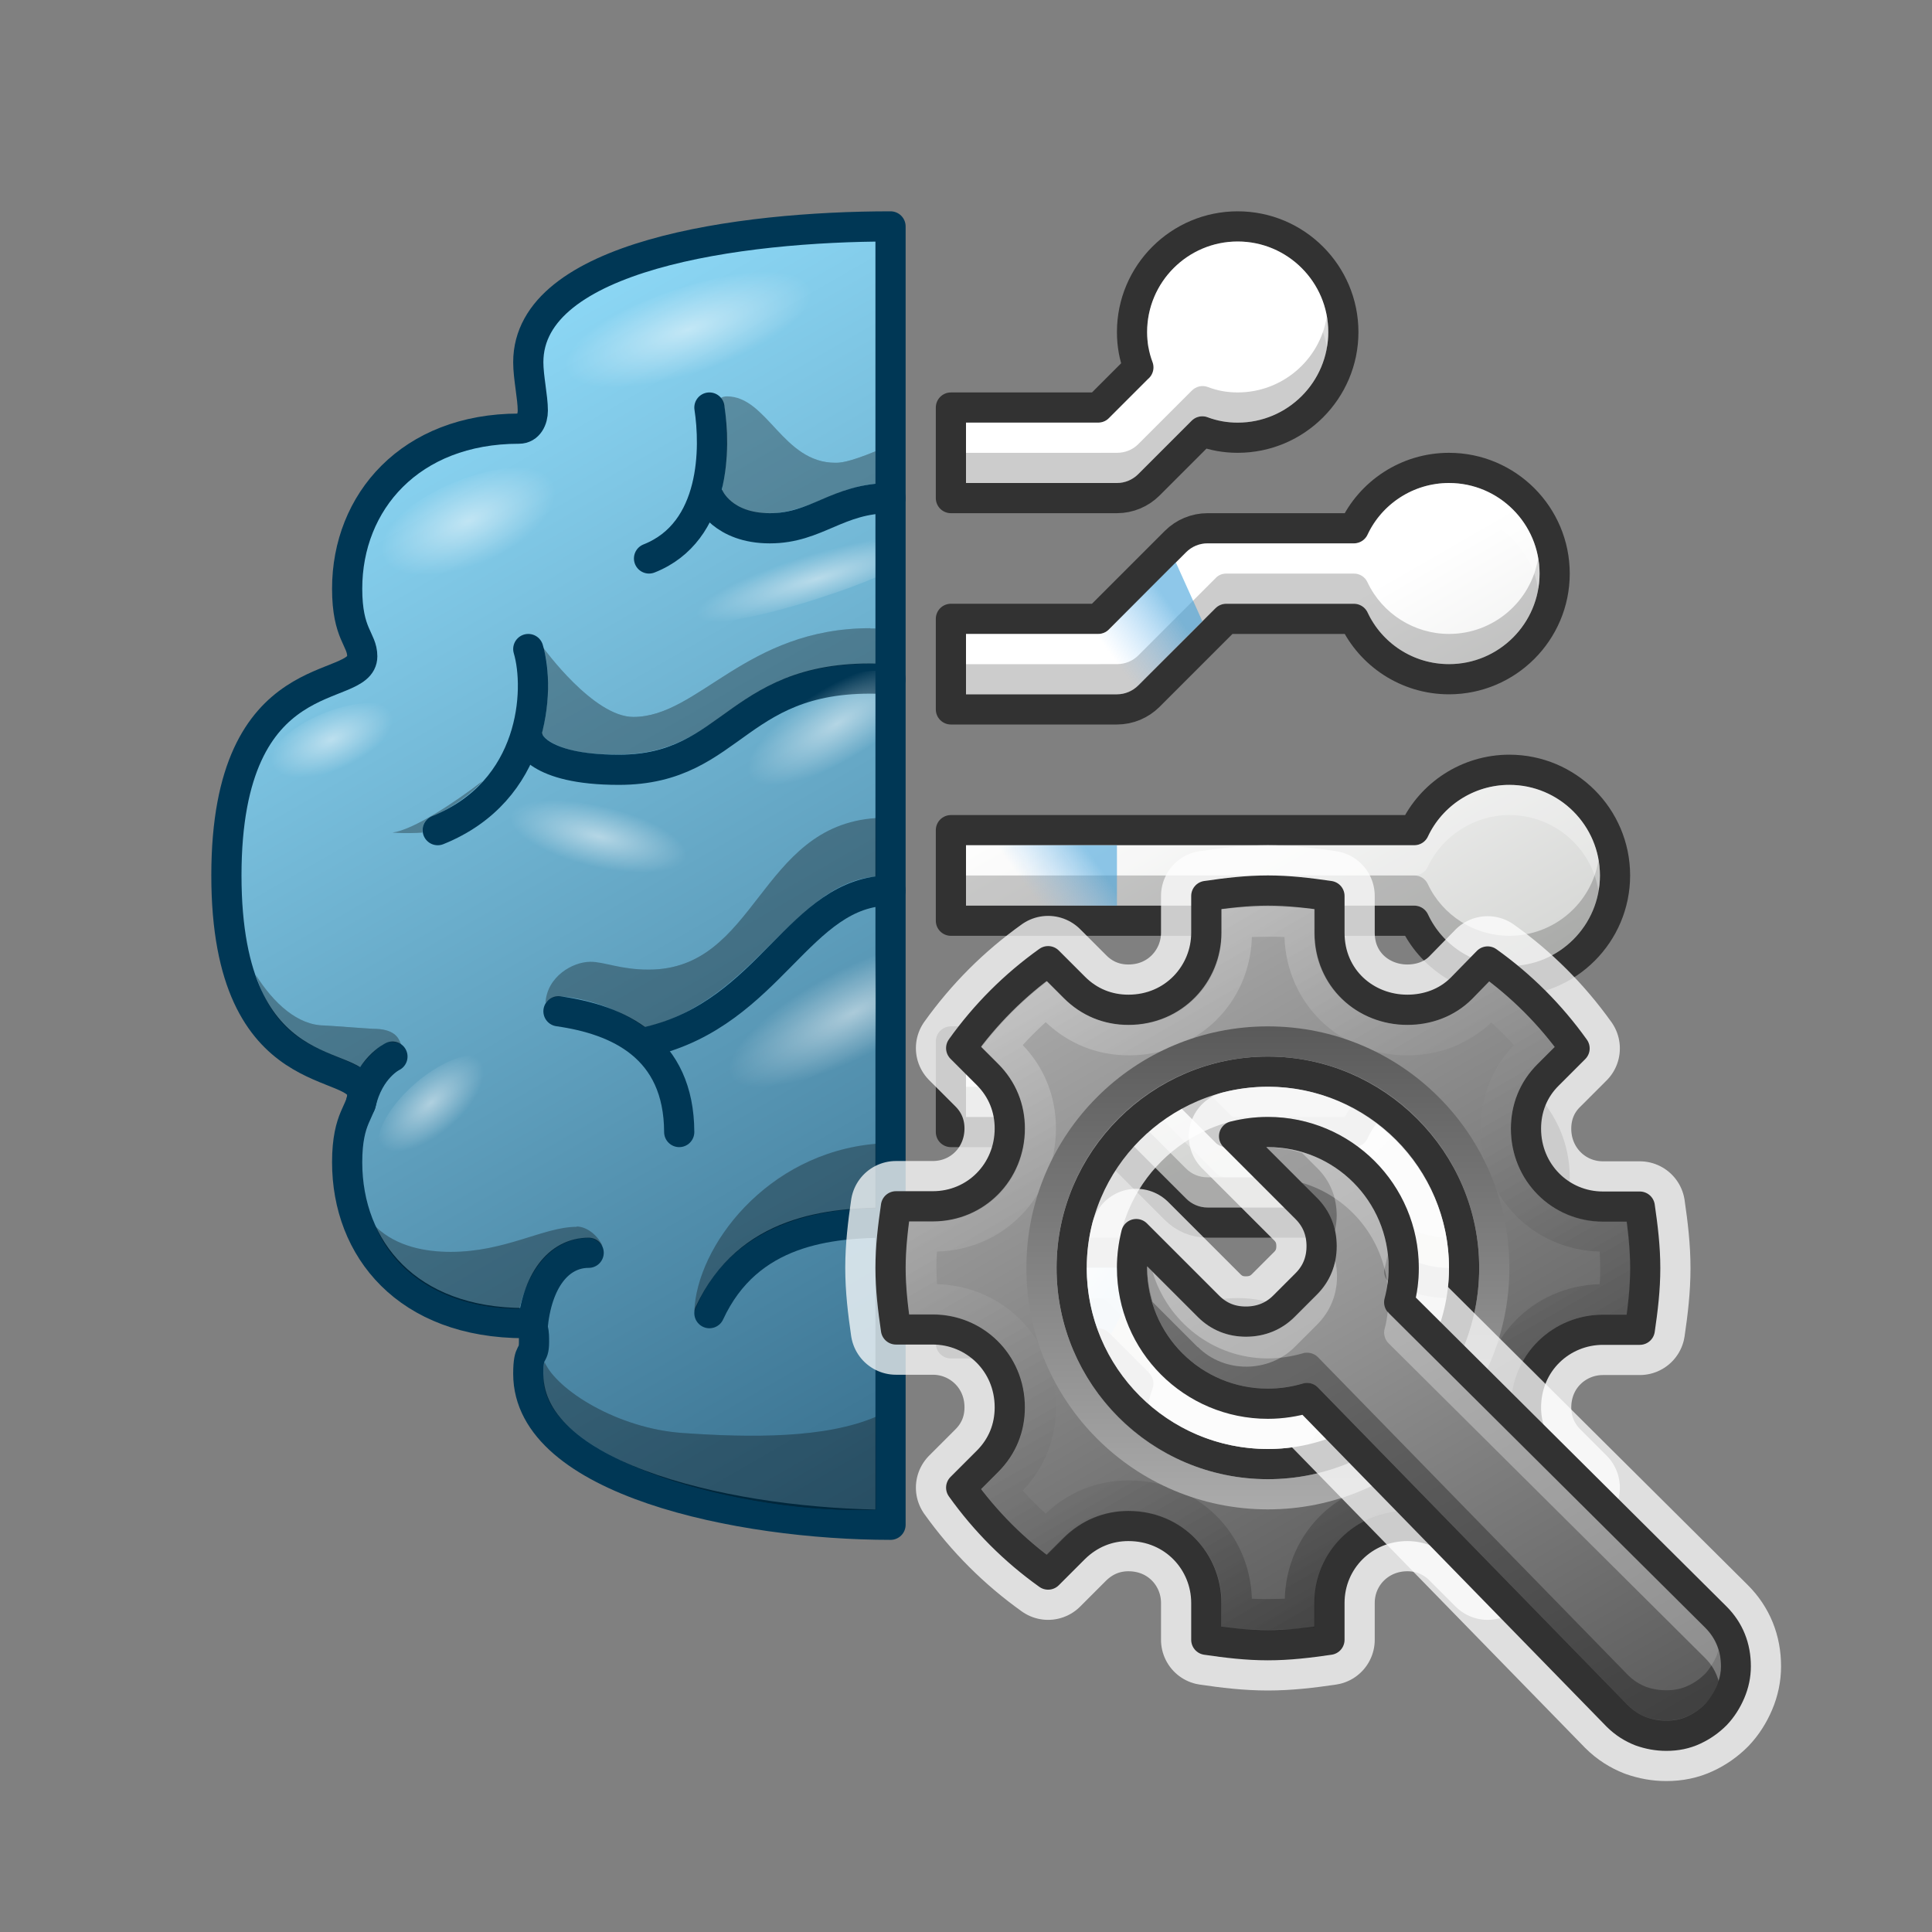 <?xml version="1.0" encoding="UTF-8"?><svg id="IT_2" xmlns="http://www.w3.org/2000/svg" xmlns:xlink="http://www.w3.org/1999/xlink" viewBox="0 0 64 64"><rect x="0" y="0" width="64" height="64" fill="#808080" stroke="none"/><defs><linearGradient id="linear-gradient" x1="13.97" y1="12.45" x2="34.33" y2="47.71" gradientUnits="userSpaceOnUse"><stop offset="0" stop-color="#8cd7f5"/><stop offset="1" stop-color="#376e8c"/></linearGradient><linearGradient id="linear-gradient-2" x1="35.79" y1="31.24" x2="48.21" y2="52.76" gradientUnits="userSpaceOnUse"><stop offset="0" stop-color="#aaa"/><stop offset="1" stop-color="#5a5a5a"/></linearGradient><linearGradient id="linear-gradient-3" x1="38.98" y1="23.18" x2="46" y2="35.35" gradientUnits="userSpaceOnUse"><stop offset="0" stop-color="#fff"/><stop offset="1" stop-color="#d4d5d3"/></linearGradient><radialGradient id="Dégradé_sans_nom_6" cx="3.62" cy="28.61" fx="3.62" fy="28.61" r="3.15" gradientTransform="translate(17.91 -2.25) scale(1.36 .46)" gradientUnits="userSpaceOnUse"><stop offset="0" stop-color="#fff"/><stop offset="1" stop-color="#fff" stop-opacity="0"/></radialGradient><radialGradient id="Dégradé_sans_nom_6-2" cx="14.49" cy="35.71" fx="14.49" fy="35.71" r="3.15" gradientTransform="translate(1.37 .84) scale(.98 .46)" xlink:href="#Dégradé_sans_nom_6"/><radialGradient id="Dégradé_sans_nom_6-3" cx="7.31" cy="39.5" fx="7.31" fy="39.5" r="2.2" gradientTransform="translate(3.88 6.32) scale(.98 .46)" xlink:href="#Dégradé_sans_nom_6"/><radialGradient id="Dégradé_sans_nom_6-4" cx="-2.45" cy="11.96" fx="-2.45" fy="11.96" r="2.2" gradientTransform="translate(25.36 31.07) rotate(90) scale(1.36 .46)" xlink:href="#Dégradé_sans_nom_6"/><radialGradient id="Dégradé_sans_nom_6-5" cx="-4.89" cy="62.25" fx="-4.89" fy="62.25" r="2.2" gradientTransform="translate(19.19 7.84) scale(.98 .46)" xlink:href="#Dégradé_sans_nom_6"/><radialGradient id="Dégradé_sans_nom_7" cx="3.54" cy="33.54" fx="3.54" fy="33.54" r="3.11" gradientTransform="translate(12.24 24.44) rotate(-29.15) scale(1.47 .47) skewX(5.06)" gradientUnits="userSpaceOnUse"><stop offset="0" stop-color="#fff"/><stop offset="1" stop-color="#fff" stop-opacity="0"/></radialGradient><radialGradient id="Dégradé_sans_nom_6-6" cx="27.77" cy="24.02" fx="27.77" fy="24.02" r="3.39" gradientTransform="translate(-.5 30.94) rotate(-31.16) scale(1 .36)" xlink:href="#Dégradé_sans_nom_6"/><radialGradient id="Dégradé_sans_nom_6-7" cx="27.02" cy="19.09" fx="27.02" fy="19.09" r="4.14" gradientTransform="translate(.07 23.31) rotate(-16.75) scale(1 .2)" xlink:href="#Dégradé_sans_nom_6"/><linearGradient id="Dégradé_sans_nom_18" x1="10.89" y1="32.93" x2="10.81" y2="34.86" gradientUnits="userSpaceOnUse"><stop offset=".28" stop-color="#000" stop-opacity="0"/><stop offset="1" stop-color="#000"/></linearGradient><linearGradient id="Dégradé_sans_nom_10" x1="13.01" y1="26.73" x2="15.99" y2="26.73" gradientUnits="userSpaceOnUse"><stop offset="0" stop-color="#000" stop-opacity="0"/><stop offset="1" stop-color="#000"/></linearGradient><linearGradient id="Dégradé_sans_nom_19" x1="23.02" y1="21.08" x2="23.88" y2="23.93" gradientUnits="userSpaceOnUse"><stop offset=".13" stop-color="#000" stop-opacity="0"/><stop offset="1" stop-color="#000"/></linearGradient><linearGradient id="Dégradé_sans_nom_20" x1="26.45" y1="13.35" x2="26.42" y2="16.71" gradientUnits="userSpaceOnUse"><stop offset=".12" stop-color="#000" stop-opacity="0"/><stop offset="1" stop-color="#000"/></linearGradient><linearGradient id="Dégradé_sans_nom_17" x1="22.59" y1="28.51" x2="24.57" y2="31.94" gradientUnits="userSpaceOnUse"><stop offset=".45" stop-color="#000" stop-opacity="0"/><stop offset="1" stop-color="#000"/></linearGradient><linearGradient id="Dégradé_sans_nom_16" x1="16.18" y1="40.58" x2="16.35" y2="43.02" gradientUnits="userSpaceOnUse"><stop offset=".25" stop-color="#000" stop-opacity="0"/><stop offset="1" stop-color="#000"/></linearGradient><radialGradient id="Dégradé_sans_nom_13" cx="26.59" cy="40.75" fx="26.59" fy="40.75" r="4.41" gradientTransform="translate(-4.06 45.03) rotate(-38.75) scale(1 .39)" gradientUnits="userSpaceOnUse"><stop offset="0" stop-color="#000"/><stop offset="1" stop-color="#000" stop-opacity="0"/></radialGradient><linearGradient id="Dégradé_sans_nom_21" x1="23.62" y1="46.46" x2="23.36" y2="49.16" gradientUnits="userSpaceOnUse"><stop offset=".13" stop-color="#000" stop-opacity="0"/><stop offset="1" stop-color="#000"/></linearGradient><linearGradient id="Dégradé_sans_nom_31" x1="38.93" y1="20.25" x2="36.85" y2="21.77" gradientUnits="userSpaceOnUse"><stop offset="0" stop-color="#42a2da"/><stop offset="1" stop-color="#78befa" stop-opacity="0"/></linearGradient><linearGradient id="Dégradé_sans_nom_31-2" x1="36.18" y1="6.66" x2="34.39" y2="7.96" gradientTransform="translate(0 50.29) scale(1 -1)" xlink:href="#Dégradé_sans_nom_31"/><linearGradient id="Dégradé_sans_nom_31-3" x1="36.07" y1="28.22" x2="34.17" y2="29.61" xlink:href="#Dégradé_sans_nom_31"/><linearGradient id="Blanc_Noir" x1="36.06" y1="31.71" x2="47.94" y2="52.29" gradientUnits="userSpaceOnUse"><stop offset="0" stop-color="#fff"/><stop offset="1" stop-color="#000"/></linearGradient><linearGradient id="Dégradé_sans_nom_32" x1="42" y1="34.05" x2="42" y2="49.86" gradientUnits="userSpaceOnUse"><stop offset="0" stop-color="#5a5a5a"/><stop offset="1" stop-color="#aaa"/></linearGradient><linearGradient id="linear-gradient-4" x1="40.98" y1="37.58" x2="53.31" y2="58.94" xlink:href="#linear-gradient-2"/></defs><g id="B"><g id="MACHINE_LEARNING"><g id="CERVEAU"><path d="M29.5,7.5c-5,0-12,.96-12,4.5,0,.5,.15,1.16,.15,1.6,0,.29-.14,.6-.46,.6-3.6,0-5.69,2.43-5.69,5.3,0,1.52,.5,1.67,.5,2.24,0,1.3-4.5,.02-4.5,7.26,0,7.24,4.5,5.96,4.5,7.26,0,.56-.5,.72-.5,2.24,0,2.87,1.98,5.33,5.88,5.33,.32,0,.31,.34,.31,.63,0,.53-.19,.2-.19,1.05,0,3.54,7,5,12,5V7.5Z" fill="url(#linear-gradient)" stroke="#003755" stroke-linejoin="round"/><g><path d="M29.5,16.5c-1.76,0-2.44,1-4,1s-2-1-2-1" fill="none" stroke="#003755" stroke-linecap="round" stroke-linejoin="round"/><path d="M23.5,13.5c.2,1.3,.23,4.12-2,5" fill="none" stroke="#003755" stroke-linecap="round" stroke-linejoin="round"/><path d="M29.5,22.5c-5.15-.32-5.1,3-9,3-2.76,0-3-1-3-1" fill="none" stroke="#003755" stroke-linecap="round" stroke-linejoin="round"/><path d="M17.5,21.5c.4,1.35,.23,4.7-3,6" fill="none" stroke="#003755" stroke-linecap="round" stroke-linejoin="round"/><path d="M29.5,29.5c-3.03,0-3.95,4.04-8,5" fill="none" stroke="#003755" stroke-linecap="round" stroke-linejoin="round"/><path d="M18.5,33.5c1.98,.28,3.99,1.19,4,4" fill="none" stroke="#003755" stroke-linecap="round" stroke-linejoin="round"/><path d="M29.5,40.5c-2,0-4.72,.23-6,3" fill="none" stroke="#003755" stroke-linecap="round" stroke-linejoin="round"/><path d="M17.64,43.99c.14-1.56,.86-2.49,1.86-2.49" fill="none" stroke="#003755" stroke-linecap="round" stroke-linejoin="round"/><path d="M11.95,36.57c.27-1.2,1.05-1.57,1.05-1.57" fill="none" stroke="#003755" stroke-linecap="round" stroke-linejoin="round"/></g><g id="lumiere" opacity=".5"><ellipse cx="22.84" cy="11" rx="4.68" ry="1.48" transform="translate(-2.31 7.79) rotate(-18.44)" fill="url(#Dégradé_sans_nom_6)"/><ellipse cx="15.52" cy="17.39" rx="3.36" ry="1.48" transform="translate(-5.64 7.61) rotate(-23.45)" fill="url(#Dégradé_sans_nom_6-2)"/><ellipse cx="11.02" cy="24.62" rx="2.35" ry="1.03" transform="translate(-8.89 6.42) rotate(-23.45)" fill="url(#Dégradé_sans_nom_6-3)"/><ellipse cx="19.82" cy="27.75" rx="1.03" ry="3.26" transform="translate(-11.73 40.67) rotate(-76.73)" fill="url(#Dégradé_sans_nom_6-4)"/><ellipse cx="14.42" cy="36.68" rx="2.35" ry="1.03" transform="translate(-20.54 18.48) rotate(-41.04)" fill="url(#Dégradé_sans_nom_6-5)"/><path d="M29.01,31.61v3.76c-2.18,.97-4.37,1.16-4.99,.42-.68-.79,.62-2.31,2.89-3.41,.7-.34,1.42-.6,2.1-.78Z" fill="url(#Dégradé_sans_nom_7)"/><path d="M29,22.21v2.52c-.26,.26-.56,.49-.9,.71-1.44,.91-2.92,1.12-3.34,.46-.41-.64,.4-1.92,1.82-2.83,.86-.56,1.76-.85,2.42-.85Z" fill="url(#Dégradé_sans_nom_6-6)"/><path d="M29,17.65v1.48c-.51,.22-1.09,.43-1.7,.63-2.41,.8-4.48,1.12-4.61,.71-.15-.41,1.7-1.4,4.11-2.2,.79-.26,1.54-.47,2.2-.62Z" fill="url(#Dégradé_sans_nom_6-7)"/></g><g id="ombres" opacity=".3"><g><path d="M10.74,33.97c.09,0,1.53,.11,1.61,.11,.7,0,.85,.28,.93,.51-.07-.04-.14-.07-.33-.08-.2,0-.51,.2-1.03,.84-1.11-.6-2.71-.72-3.45-3.06,.6,.95,1.4,1.68,2.28,1.68Z"/><path d="M15.99,25.87c-.37,.41-.99,.89-1.69,1.17-.23,.1-.31,.29-.31,.54-.57,.04-.99,0-.99,0,.69-.09,2.06-.99,2.98-1.7Z"/><path d="M28.83,20.82c.06,0,.12,0,.17,0v1.16s-.04,0-.05,0c-4.88,0-4.88,3.01-8.5,3.01-1.67,0-2.3-.39-2.51-.68,.14-.47,.2-.96,.21-1.44s-.02-1.06-.16-1.42c.03,.03,1.67,2.3,2.99,2.3,2.16,0,3.72-2.94,7.85-2.94Z"/><path d="M29,14.96v1.06c-1.46,.14-2.22,.98-3.58,.98-.8,0-1.35-.41-1.5-.77,.1-.53,.15-.96,.15-1.4,0-1.36-.1-1.51-.19-1.65,.05-.03,.12-.05,.2-.05,1.34,0,1.85,2.2,3.59,2.2,.14,0,.41,0,1.33-.38Z"/><path d="M29.01,27.09v1.94c-2.76,.24-4.08,4.19-7.66,4.99-1.23-.87-2.54-1.01-2.8-1.01-.14,0-.33,.03-.48,.21,.05-.87,.9-1.36,1.49-1.36,.47,0,.99,.26,1.93,.26,3.59,0,3.64-4.76,7.52-5.02Z"/><path d="M19.1,40.63c.36,0,.72,.32,.86,.65-.12-.14-.28-.27-.46-.27-1.09,0-1.95,.87-2.3,2.34-2.38,0-4.11-1.14-4.75-2.71,.69,.66,1.66,.83,2.48,.83,1.82,0,3.08-.83,4.17-.83Z"/><path d="M29.01,37.89v2.14c-2.04-.01-4.89,.6-6.01,3.42,.07-2.15,2.39-5.25,6.01-5.56Z"/><path d="M29.01,46.93v3.08c-4.29,.17-11.01-1.61-11.01-4.39,0-.4,.04-.5,.04-.5,.4,.92,2.41,2.2,4.57,2.35,2.27,.16,4.74,.18,6.41-.54Z"/></g><g><path d="M10.74,33.97c.09,0,1.53,.11,1.61,.11,.7,0,.85,.28,.93,.51-.07-.04-.14-.07-.33-.08-.2,0-.51,.2-1.03,.84-1.11-.6-2.71-.72-3.45-3.06,.6,.95,1.4,1.68,2.28,1.68Z" fill="url(#Dégradé_sans_nom_18)"/><path d="M15.99,25.87c-.37,.41-.99,.89-1.69,1.17-.23,.1-.31,.29-.31,.54-.57,.04-.99,0-.99,0,.69-.09,2.06-.99,2.98-1.7Z" fill="url(#Dégradé_sans_nom_10)"/><path d="M28.83,20.82c.06,0,.12,0,.17,0v1.16s-.04,0-.05,0c-4.88,0-4.88,3.01-8.5,3.01-1.67,0-2.3-.39-2.51-.68,.14-.47,.2-.96,.21-1.44s-.02-1.06-.16-1.42c.03,.03,1.67,2.3,2.99,2.3,2.16,0,3.72-2.94,7.85-2.94Z" fill="url(#Dégradé_sans_nom_19)"/><path d="M29,14.96v1.06c-1.46,.14-2.22,.98-3.58,.98-.8,0-1.35-.41-1.5-.77,.1-.53,.15-.96,.15-1.4,0-1.36-.1-1.51-.19-1.65,.05-.03,.12-.05,.2-.05,1.34,0,1.85,2.2,3.59,2.2,.14,0,.41,0,1.33-.38Z" fill="url(#Dégradé_sans_nom_20)"/><path d="M29.01,27.09v1.94c-2.76,.24-4.08,4.19-7.66,4.99-1.23-.87-2.54-1.01-2.8-1.01-.14,0-.33,.03-.48,.21,.05-.87,.9-1.36,1.49-1.36,.47,0,.99,.26,1.93,.26,3.59,0,3.64-4.76,7.52-5.02Z" fill="url(#Dégradé_sans_nom_17)"/><path d="M19.1,40.63c.36,0,.72,.32,.86,.65-.12-.14-.28-.27-.46-.27-1.09,0-1.95,.87-2.3,2.34-2.38,0-4.11-1.14-4.75-2.71,.69,.66,1.66,.83,2.48,.83,1.82,0,3.08-.83,4.17-.83Z" fill="url(#Dégradé_sans_nom_16)"/><path d="M29.01,37.89v2.14c-2.04-.01-4.89,.6-6.01,3.42,.07-2.15,2.39-5.25,6.01-5.56Z" fill="url(#Dégradé_sans_nom_13)"/><path d="M29.01,46.93v3.08c-4.29,.17-11.01-1.61-11.01-4.39,0-.4,.04-.5,.04-.5,.4,.92,2.41,2.2,4.57,2.35,2.27,.16,4.74,.18,6.41-.54Z" fill="url(#Dégradé_sans_nom_21)"/></g></g></g><g id="MACHINE"><g><path d="M53.5,29c0,1.93-1.57,3.5-3.5,3.5-1.39,0-2.6-.82-3.15-2h-15.35v-3h15.35c.55-1.18,1.76-2,3.15-2,1.93,0,3.5,1.57,3.5,3.5Z" fill="url(#linear-gradient-3)" stroke="#323232" stroke-linejoin="round"/><path d="M51.5,19c0,1.93-1.57,3.5-3.5,3.5-1.39,0-2.6-.82-3.15-2h-4.23l-2.56,2.56c-.28,.28-.66,.44-1.06,.44h-5.5v-3h4.88l2.56-2.56c.28-.28,.66-.44,1.06-.44h4.85c.55-1.18,1.76-2,3.15-2,1.93,0,3.5,1.57,3.5,3.5Z" fill="url(#linear-gradient-3)" stroke="#323232" stroke-linejoin="round"/><path d="M51.5,39c0,1.93-1.57,3.5-3.5,3.5-1.39,0-2.6-.82-3.15-2h-4.85c-.4,0-.78-.16-1.06-.44l-2.56-2.56h-4.88v-3h5.5c.4,0,.78,.16,1.06,.44l2.56,2.56h4.23c.55-1.18,1.76-2,3.15-2,1.93,0,3.5,1.57,3.5,3.5Z" fill="url(#linear-gradient-3)" stroke="#323232" stroke-linejoin="round"/><path d="M44.5,11c0,1.93-1.57,3.5-3.5,3.5-.41,0-.8-.07-1.17-.21l-1.77,1.77c-.28,.28-.66,.44-1.06,.44h-5.5v-3h4.88l1.33-1.33c-.14-.37-.21-.76-.21-1.17,0-1.93,1.57-3.5,3.5-3.5s3.5,1.57,3.5,3.5Z" fill="url(#linear-gradient-3)" stroke="#323232" stroke-linejoin="round"/><path d="M44.5,47c0,1.93-1.57,3.5-3.5,3.5s-3.5-1.57-3.5-3.5c0-.41,.07-.8,.21-1.17l-1.33-1.33h-4.88v-3h5.5c.4,0,.78,.16,1.06,.44l1.77,1.77c.37-.14,.76-.21,1.17-.21,1.93,0,3.5,1.57,3.5,3.5Z" fill="url(#linear-gradient-3)" stroke="#323232" stroke-linejoin="round"/></g><g id="ombre" opacity=".2"><path d="M53,29c0,1.65-1.35,3-3,3-1.15,0-2.21-.67-2.7-1.71-.08-.18-.26-.29-.45-.29h-14.85v-1h14.85c.19,0,.37,.11,.45,.29,.49,1.04,1.55,1.71,2.7,1.71,1.48,0,2.72-1.08,2.95-2.5,.04,.16,.05,.33,.05,.5Z"/><path d="M51,19c0,1.65-1.35,3-3,3-1.15,0-2.21-.67-2.7-1.71-.08-.18-.26-.29-.45-.29h-4.23c-.13,0-.26,.05-.35,.15l-2.56,2.56c-.19,.19-.44,.29-.71,.29h-5v-1h5c.27,0,.52-.1,.71-.29l2.56-2.56c.09-.1,.22-.15,.35-.15h4.23c.19,0,.37,.11,.45,.29,.49,1.04,1.55,1.71,2.7,1.71,1.48,0,2.72-1.08,2.95-2.5,.04,.16,.05,.33,.05,.5Z"/><path d="M51,39c0,1.65-1.35,3-3,3-1.15,0-2.21-.67-2.7-1.71-.08-.18-.26-.29-.45-.29h-4.85c-.27,0-.52-.1-.71-.29l-2.56-2.56c-.09-.1-.22-.15-.35-.15h-4.38v-1h4.38c.13,0,.26,.05,.35,.15l2.56,2.56c.19,.19,.44,.29,.71,.29h4.85c.19,0,.37,.11,.45,.29,.49,1.04,1.55,1.71,2.7,1.71,1.48,0,2.72-1.08,2.95-2.5,.04,.16,.05,.33,.05,.5Z"/><path d="M44,11c0,1.65-1.35,3-3,3-.35,0-.68-.06-.99-.18-.19-.07-.39-.02-.53,.12l-1.77,1.77c-.19,.19-.44,.29-.71,.29h-5v-1h5c.27,0,.52-.1,.71-.29l1.77-1.77c.14-.14,.34-.19,.53-.12,.31,.12,.64,.18,.99,.18,1.48,0,2.72-1.08,2.95-2.5,.04,.16,.05,.33,.05,.5Z"/><g><path d="M38.05,45.47l-1.32-1.32c-.09-.1-.22-.15-.35-.15h-4.38v-1h4.38c.13,0,.26,.05,.35,.15l1.33,1.33c.14,.14,.19,.34,.12,.53-.06,.15-.1,.3-.13,.46Z"/><path d="M44,47c0,1.65-1.35,3-3,3s-3-1.35-3-3c0-.18,.02-.34,.04-.51,.24,1.42,1.48,2.51,2.96,2.51s2.72-1.08,2.95-2.5c.04,.16,.05,.33,.05,.5Z"/></g></g><g id="lumière" opacity=".3"><path d="M53,29c0,.17-.01,.34-.05,.5-.23-1.42-1.47-2.5-2.95-2.5-1.15,0-2.21,.67-2.7,1.71-.08,.18-.26,.29-.45,.29h-14.85v-1h14.85c.19,0,.37-.11,.45-.29,.49-1.04,1.55-1.71,2.7-1.71,1.65,0,3,1.35,3,3Z" fill="#fff"/><path d="M51,19c0,.17-.01,.34-.05,.5-.23-1.42-1.47-2.5-2.95-2.5-1.15,0-2.21,.67-2.7,1.71-.08,.18-.26,.29-.45,.29h-4.85c-.27,0-.52,.1-.71,.29l-2.56,2.56c-.09,.1-.22,.15-.35,.15h-4.38v-1h4.38c.13,0,.26-.05,.35-.15l2.56-2.56c.19-.19,.44-.29,.71-.29h4.85c.19,0,.37-.11,.45-.29,.49-1.04,1.55-1.71,2.7-1.71,1.65,0,3,1.35,3,3Z" fill="#fff"/><path d="M51,39c0,.17-.01,.34-.05,.5-.23-1.42-1.47-2.5-2.95-2.5-1.15,0-2.21,.67-2.7,1.71-.08,.18-.26,.29-.45,.29h-4.23c-.13,0-.26-.05-.35-.15l-2.56-2.56c-.19-.19-.44-.29-.71-.29h-5v-1h5c.27,0,.52,.1,.71,.29l2.56,2.56c.09,.1,.22,.15,.35,.15h4.23c.19,0,.37-.11,.45-.29,.49-1.04,1.55-1.71,2.7-1.71,1.65,0,3,1.35,3,3Z" fill="#fff"/><g><path d="M38.18,12.99c.07,.19,.02,.39-.12,.53l-1.33,1.33c-.09,.1-.22,.15-.35,.15h-4.38v-1h4.38c.13,0,.26-.05,.35-.15l1.32-1.32c.03,.16,.07,.31,.13,.46Z" fill="#fff"/><path d="M44,11c0,.17-.01,.34-.05,.5-.23-1.42-1.47-2.5-2.95-2.5s-2.72,1.09-2.96,2.51c-.02-.17-.04-.33-.04-.51,0-1.65,1.35-3,3-3s3,1.35,3,3Z" fill="#fff"/></g><g><path d="M38.06,46.48c.14,.14,.19,.34,.12,.53-.06,.15-.1,.31-.14,.47-.03-.15-.04-.32-.04-.48,0-.18,.02-.36,.05-.53h.01Z" fill="#fff"/><path d="M44,47c0,.17-.01,.34-.05,.5-.23-1.42-1.47-2.5-2.95-2.5-.35,0-.68,.06-.99,.18-.19,.07-.39,.02-.53-.12l-1.77-1.77c-.19-.19-.44-.29-.71-.29h-5v-1h5c.27,0,.52,.1,.71,.29l1.77,1.77c.14,.14,.34,.19,.53,.12,.31-.12,.64-.18,.99-.18,1.65,0,3,1.35,3,3Z" fill="#fff"/></g></g><g id="electricite"><path d="M38.95,18.63l.88,1.95-1.9,1.9s-.34,.52-.82,.52h-.96l-.17-2h.46c.25,0,.43-.29,.61-.47s1.9-1.9,1.9-1.9Z" fill="url(#Dégradé_sans_nom_31)" opacity=".6"/><path d="M37.79,42.33s-.38-.35-.86-.35h-3.65v2.02h3.1c.25,0,.43,.18,.43,.18l.98-1.85Z" fill="url(#Dégradé_sans_nom_31-2)" opacity=".6"/><rect x="33" y="28" width="4" height="2" fill="url(#Dégradé_sans_nom_31-3)" opacity=".6"/></g></g></g><g id="WORKBENCH"><g><path d="M50.55,46.62c0,.66,.24,1.29,.74,1.79l.87,.87c-.8,1.12-1.76,2.08-2.88,2.88l-.87-.87c-.49-.49-1.12-.74-1.79-.74-1.45,0-2.58,1.14-2.58,2.55v1.22c-.68,.1-1.35,.18-2.04,.18s-1.36-.08-2.04-.18v-1.22c0-1.36-1.07-2.55-2.58-2.55-.67,0-1.29,.25-1.79,.74l-.87,.87c-1.12-.8-2.08-1.76-2.88-2.88l.87-.87c.5-.5,.74-1.12,.74-1.79,0-1.49-1.18-2.58-2.55-2.58h-1.22c-.1-.69-.18-1.35-.18-2.04s.08-1.35,.18-2.04h1.22c1.43,0,2.55-1.14,2.55-2.58,0-.66-.24-1.29-.74-1.79l-.87-.87c.8-1.12,1.76-2.08,2.88-2.88l.87,.87c.49,.49,1.11,.74,1.79,.74,1.51,0,2.58-1.2,2.58-2.55v-1.22c.68-.1,1.36-.18,2.04-.18s1.36,.08,2.04,.18v1.22c0,1.52,1.2,2.55,2.58,2.55,.65,0,1.3-.22,1.79-.71l.87-.89c1.12,.8,2.08,1.76,2.88,2.88l-.87,.87c-.5,.49-.74,1.12-.74,1.79,0,1.45,1.14,2.58,2.55,2.58h1.22c.1,.69,.18,1.35,.18,2.04s-.08,1.36-.18,2.04h-1.22c-1.36,0-2.55,1.07-2.55,2.58Zm-8.55,1.88c3.57,0,6.5-2.94,6.5-6.5s-2.93-6.5-6.5-6.5-6.5,2.93-6.5,6.5,2.91,6.5,6.5,6.5Z" fill="#fff" opacity=".75" stroke="#fff" stroke-linejoin="round" stroke-width="3"/><path d="M50.55,46.62c0,.66,.24,1.29,.74,1.79l.87,.87c-.8,1.12-1.76,2.08-2.88,2.88l-.87-.87c-.49-.49-1.12-.74-1.79-.74-1.45,0-2.58,1.14-2.58,2.55v1.22c-.68,.1-1.35,.18-2.04,.18s-1.36-.08-2.04-.18v-1.22c0-1.36-1.07-2.55-2.58-2.55-.67,0-1.29,.25-1.79,.74l-.87,.87c-1.12-.8-2.08-1.76-2.88-2.88l.87-.87c.5-.5,.74-1.12,.74-1.79,0-1.49-1.18-2.58-2.55-2.58h-1.22c-.1-.69-.18-1.35-.18-2.04s.08-1.35,.18-2.04h1.22c1.43,0,2.55-1.14,2.55-2.58,0-.66-.24-1.29-.74-1.79l-.87-.87c.8-1.12,1.76-2.08,2.88-2.88l.87,.87c.49,.49,1.11,.74,1.79,.74,1.51,0,2.58-1.2,2.58-2.55v-1.22c.68-.1,1.36-.18,2.04-.18s1.36,.08,2.04,.18v1.22c0,1.52,1.2,2.55,2.58,2.55,.65,0,1.3-.22,1.79-.71l.87-.89c1.12,.8,2.08,1.76,2.88,2.88l-.87,.87c-.5,.49-.74,1.12-.74,1.79,0,1.45,1.14,2.58,2.55,2.58h1.22c.1,.69,.18,1.35,.18,2.04s-.08,1.36-.18,2.04h-1.22c-1.36,0-2.55,1.07-2.55,2.58Zm-8.55,1.88c3.57,0,6.5-2.94,6.5-6.5s-2.93-6.5-6.5-6.5-6.5,2.93-6.5,6.5,2.91,6.5,6.5,6.5Z" fill="url(#linear-gradient-2)" stroke="#323232" stroke-linejoin="round"/><g opacity=".3"><path d="M53.89,40.46h-.79c-1.71,0-3.05-1.35-3.05-3.08,0-.82,.31-1.56,.89-2.14l.56-.56c-.63-.82-1.35-1.54-2.17-2.17l-.56,.58c-.56,.56-1.32,.87-2.14,.87-1.72,0-3.08-1.34-3.08-3.05v-.79c-.93-.12-2.16-.12-3.08,0v.79c0,1.71-1.35,3.05-3.08,3.05-.82,0-1.56-.31-2.14-.89l-.56-.56c-.82,.63-1.55,1.36-2.18,2.18l.56,.56c.58,.58,.89,1.32,.89,2.14,0,1.73-1.34,3.08-3.05,3.08h-.79c-.06,.47-.11,1-.11,1.54s.05,1.07,.11,1.54h.79c1.71,0,3.05,1.35,3.05,3.08,0,.82-.31,1.56-.89,2.14l-.56,.56c.63,.82,1.36,1.55,2.18,2.18l.56-.56c.58-.58,1.32-.89,2.14-.89,1.72,0,3.08,1.34,3.08,3.05v.79c.93,.12,2.14,.12,3.08,0v-.79c0-1.71,1.35-3.05,3.08-3.05,.82,0,1.56,.31,2.14,.89l.56,.56c.82-.63,1.55-1.36,2.18-2.18l-.56-.56c-.58-.58-.89-1.32-.89-2.14,0-1.73,1.34-3.08,3.05-3.08h.79c.06-.47,.11-1,.11-1.54s-.05-1.07-.11-1.54Zm-.9,2.08c-2.22,.06-3.94,1.83-3.94,4.08,0,1.05,.38,2,1.1,2.76-.24,.27-.5,.52-.76,.76-.76-.72-1.71-1.1-2.76-1.1-2.24,0-4.01,1.71-4.07,3.92-.17,0-.36,.01-.54,.01s-.37,0-.55-.01c-.07-2.21-1.83-3.92-4.07-3.92-1.05,0-2,.38-2.76,1.1-.27-.24-.52-.5-.76-.76,.72-.76,1.1-1.71,1.1-2.76,0-2.25-1.72-4.02-3.94-4.08-.01-.19-.02-.37-.02-.54s0-.35,.02-.54c2.22-.06,3.94-1.83,3.94-4.08,0-1.05-.38-2.01-1.1-2.76,.24-.27,.5-.52,.76-.76,.76,.72,1.71,1.1,2.76,1.1,2.24,0,4.01-1.71,4.07-3.92,.18,0,.36-.01,.54-.01s.37,0,.54,.01c.07,2.21,1.83,3.92,4.07,3.92,1.06,0,2.04-.38,2.78-1.09,.26,.24,.51,.49,.75,.75-.72,.76-1.1,1.71-1.1,2.76,0,2.25,1.72,4.02,3.94,4.08,.01,.19,.02,.37,.02,.54s0,.35-.02,.54Z" fill="url(#Blanc_Noir)"/></g><path d="M42,34c-4.42,0-8,3.58-8,8s3.58,8,8,8,8-3.58,8-8-3.58-8-8-8Zm0,15c-3.87,0-7-3.13-7-7s3.13-7,7-7,7,3.13,7,7-3.13,7-7,7Z" fill="url(#Dégradé_sans_nom_32)"/></g><g><path d="M57.5,55.2c0,.29-.06,.58-.18,.86-.12,.28-.28,.53-.48,.74-.21,.21-.45,.38-.73,.51-.28,.13-.58,.19-.91,.19-.29,0-.57-.05-.85-.15-.28-.11-.54-.27-.78-.51l-10.27-10.53c-.41,.12-.85,.19-1.3,.19-2.49,0-4.5-2.01-4.5-4.5,0-.39,.05-.76,.14-1.12l2.39,2.39c.34,.34,.75,.51,1.24,.51s.92-.17,1.26-.51l.74-.74c.34-.34,.51-.76,.51-1.25s-.17-.91-.51-1.25l-2.39-2.39c.36-.09,.73-.14,1.12-.14,2.49,0,4.5,2.01,4.5,4.5,0,.39-.05,.77-.15,1.14l10.49,10.43c.44,.44,.66,.99,.66,1.63Z" fill="#fff" opacity=".75" stroke="#fff" stroke-linejoin="round" stroke-width="3"/><path d="M57.5,55.2c0,.29-.06,.58-.18,.86-.12,.28-.28,.53-.48,.74-.21,.21-.45,.38-.73,.51-.28,.13-.58,.19-.91,.19-.29,0-.57-.05-.85-.15-.28-.11-.54-.27-.78-.51l-10.27-10.53c-.41,.12-.85,.19-1.3,.19-2.49,0-4.5-2.01-4.5-4.5,0-.39,.05-.76,.14-1.12l2.39,2.39c.34,.34,.75,.51,1.24,.51s.92-.17,1.26-.51l.74-.74c.34-.34,.51-.76,.51-1.25s-.17-.91-.51-1.25l-2.39-2.39c.36-.09,.73-.14,1.12-.14,2.49,0,4.5,2.01,4.5,4.5,0,.39-.05,.77-.15,1.14l10.49,10.43c.44,.44,.66,.99,.66,1.63Z" fill="url(#linear-gradient-4)" stroke="#323232" stroke-linejoin="round"/><g opacity=".3"><path d="M45.97,42.45c.02-.15,.03-.3,.03-.45s-.03-.29-.04-.44c-.02,.15-.05,.3-.09,.44-.04,.16,0,.32,.1,.44Z"/><path d="M44.22,40.78c.03-.16,.06-.33,.06-.5,0-.63-.22-1.17-.66-1.6l-.49-.49c-.36-.11-.73-.18-1.13-.18h-.05l1.68,1.68c.31,.31,.51,.68,.6,1.1Z"/><path d="M56.86,54.86c-.1,.23-.23,.43-.37,.58-.17,.17-.36,.31-.59,.41-.39,.18-.91,.19-1.37,.03-.23-.09-.43-.22-.6-.39l-10.27-10.53c-.1-.1-.23-.15-.36-.15-.05,0-.09,0-.14,.02-.39,.11-.78,.17-1.16,.17-1.81,0-3.33-1.22-3.82-2.87l-.18-.18v.05c0,2.21,1.79,4,4,4,.38,0,.77-.06,1.16-.17,.05-.01,.09-.02,.14-.02,.13,0,.26,.05,.36,.15l10.27,10.53c.17,.17,.37,.3,.6,.39,.46,.16,.98,.15,1.37-.03,.22-.1,.42-.24,.59-.41,.15-.15,.28-.35,.37-.58,.09-.21,.14-.44,.14-.66,0-.19-.03-.36-.08-.53-.02,.06-.03,.13-.06,.19Z"/></g><g opacity=".3"><path d="M45.97,43.45c-.02,.19-.05,.38-.1,.56-.05,.17,0,.36,.13,.49l10.49,10.43c.22,.22,.36,.47,.44,.75,.05-.15,.08-.31,.08-.47,0-.51-.17-.93-.51-1.28l-10.49-10.43s-.02-.03-.03-.05Z" fill="#fff"/><path d="M39.68,44.62c.88,.88,2.35,.86,3.21,0l.74-.74c.43-.43,.66-.98,.66-1.6,0-.18-.02-.34-.06-.5-.09,.42-.29,.8-.6,1.11l-.74,.74c-.86,.86-2.33,.88-3.21,0l-1.68-1.68v.05c0,.39,.08,.77,.18,1.13l1.49,1.49Z" fill="#fff"/><path d="M45.96,42.56c.03-.19,.04-.37,.04-.56,0-2.21-1.79-4-4-4h-.05l1.18,1.18c1.52,.45,2.65,1.77,2.83,3.38Z" fill="#fff"/></g></g></g></g></svg>